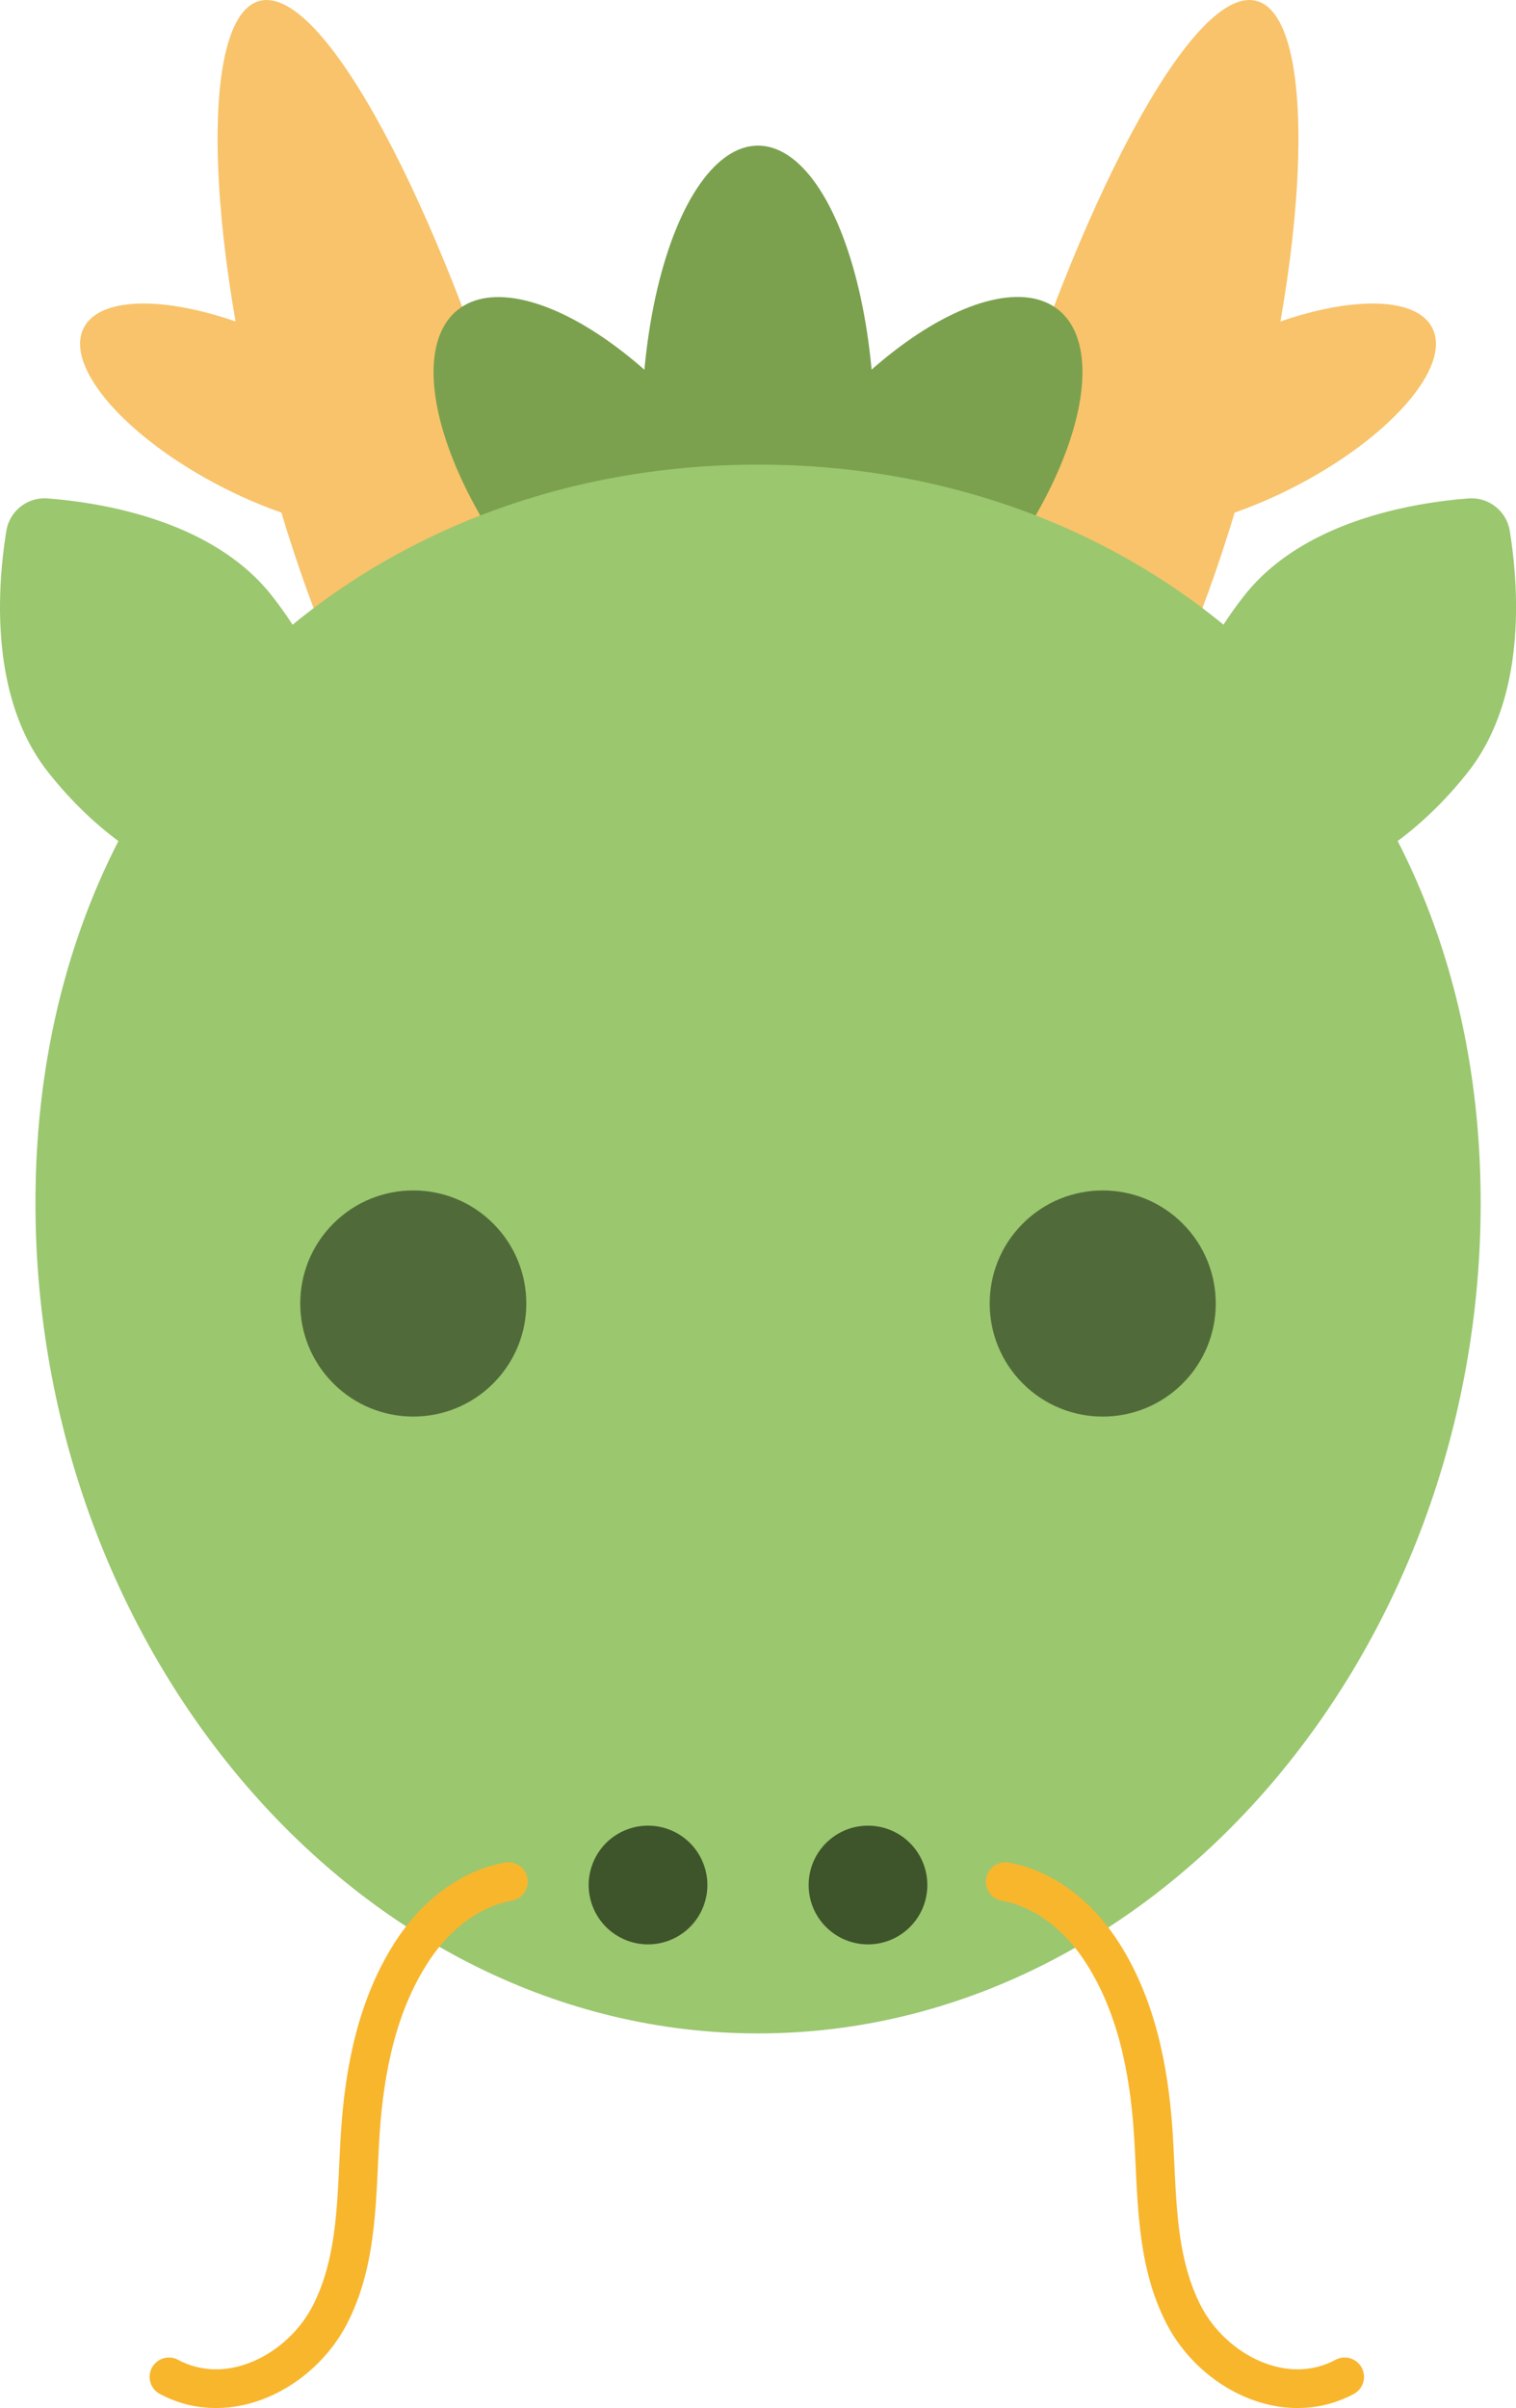 <svg xmlns="http://www.w3.org/2000/svg" viewBox="0 0 583.23 926.18"><path d="M107.38,194.3C136,290,166.85,322.59,191.92,318.09s34.86-44.38,6.25-140.11S125.72-4.34,100.65.17,78.76,98.57,107.38,194.3Z" fill="#f8c36a"/><ellipse cx="99.71" cy="160.49" rx="30.39" ry="75.74" transform="translate(-88.55 176.54) rotate(-63.02)" fill="#f8c36a"/><path d="M475.86,194.3C447.25,290,416.39,322.59,391.31,318.09S356.45,273.71,385.07,178,457.52-4.34,482.59.17,504.47,98.57,475.86,194.3Z" fill="#f8c36a"/><ellipse cx="483.53" cy="160.49" rx="75.74" ry="30.39" transform="translate(-20.19 236.84) rotate(-26.98)" fill="#f8c36a"/><ellipse cx="291.62" cy="167.13" rx="44.85" ry="111.12" fill="#7ba14e"/><ellipse cx="237.56" cy="196.24" rx="44.85" ry="98.59" transform="translate(-70.52 190.94) rotate(-38.57)" fill="#7ba14e"/><ellipse cx="345.68" cy="196.24" rx="98.59" ry="44.85" transform="translate(-23.28 344.13) rotate(-51.43)" fill="#7ba14e"/><path d="M13.64,462.7c0-172.62,124.46-284,278-284s278,111.41,278,284-124.45,319.4-278,319.4S13.64,635.32,13.64,462.7Z" fill="#9bc76f"/><circle cx="249.3" cy="725.02" r="22.83" transform="translate(-258.47 150.59) rotate(-22.5)" fill="#3e542a"/><circle cx="333.93" cy="725.02" r="22.83" transform="translate(-414.86 448.48) rotate(-45)" fill="#3e542a"/><circle cx="159" cy="501.36" r="43.49" transform="translate(-307.95 259.27) rotate(-45)" fill="#506b39"/><circle cx="424.24" cy="501.36" r="43.49" transform="translate(-230.26 446.83) rotate(-45)" fill="#506b39"/><path d="M195.59,723.73c-15.05,2.67-27.91,13.1-36.4,25.82-13.94,20.85-18.94,46.12-20.57,70.76-1.56,23.56-.61,48.63-11.8,70.17S88.15,926.57,65,914.2" fill="none" stroke="#f8b62d" stroke-linecap="round" stroke-miterlimit="10" stroke-width="14.9"/><path d="M386.71,723.73c15.05,2.67,27.91,13.1,36.4,25.82,13.94,20.85,18.94,46.12,20.57,70.76,1.56,23.56.61,48.63,11.8,70.17s38.67,36.09,61.83,23.72" fill="none" stroke="#f8b62d" stroke-linecap="round" stroke-miterlimit="10" stroke-width="14.9"/><path d="M104.58,229.13c31.15,39.65,37.11,86.94,13.31,105.64s-68.34,1.72-99.49-37.93C-4.21,268.07-1,225.43,2.44,204.2a14.92,14.92,0,0,1,15.89-12.49C39.78,193.37,82,200.36,104.58,229.13Z" fill="#9bc76f"/><path d="M478.66,229.13c-31.15,39.65-37.11,86.94-13.31,105.64s68.34,1.72,99.49-37.93c22.6-28.77,19.41-71.41,16-92.64a14.94,14.94,0,0,0-15.9-12.49C543.46,193.37,501.26,200.36,478.66,229.13Z" fill="#9bc76f"/></svg>
